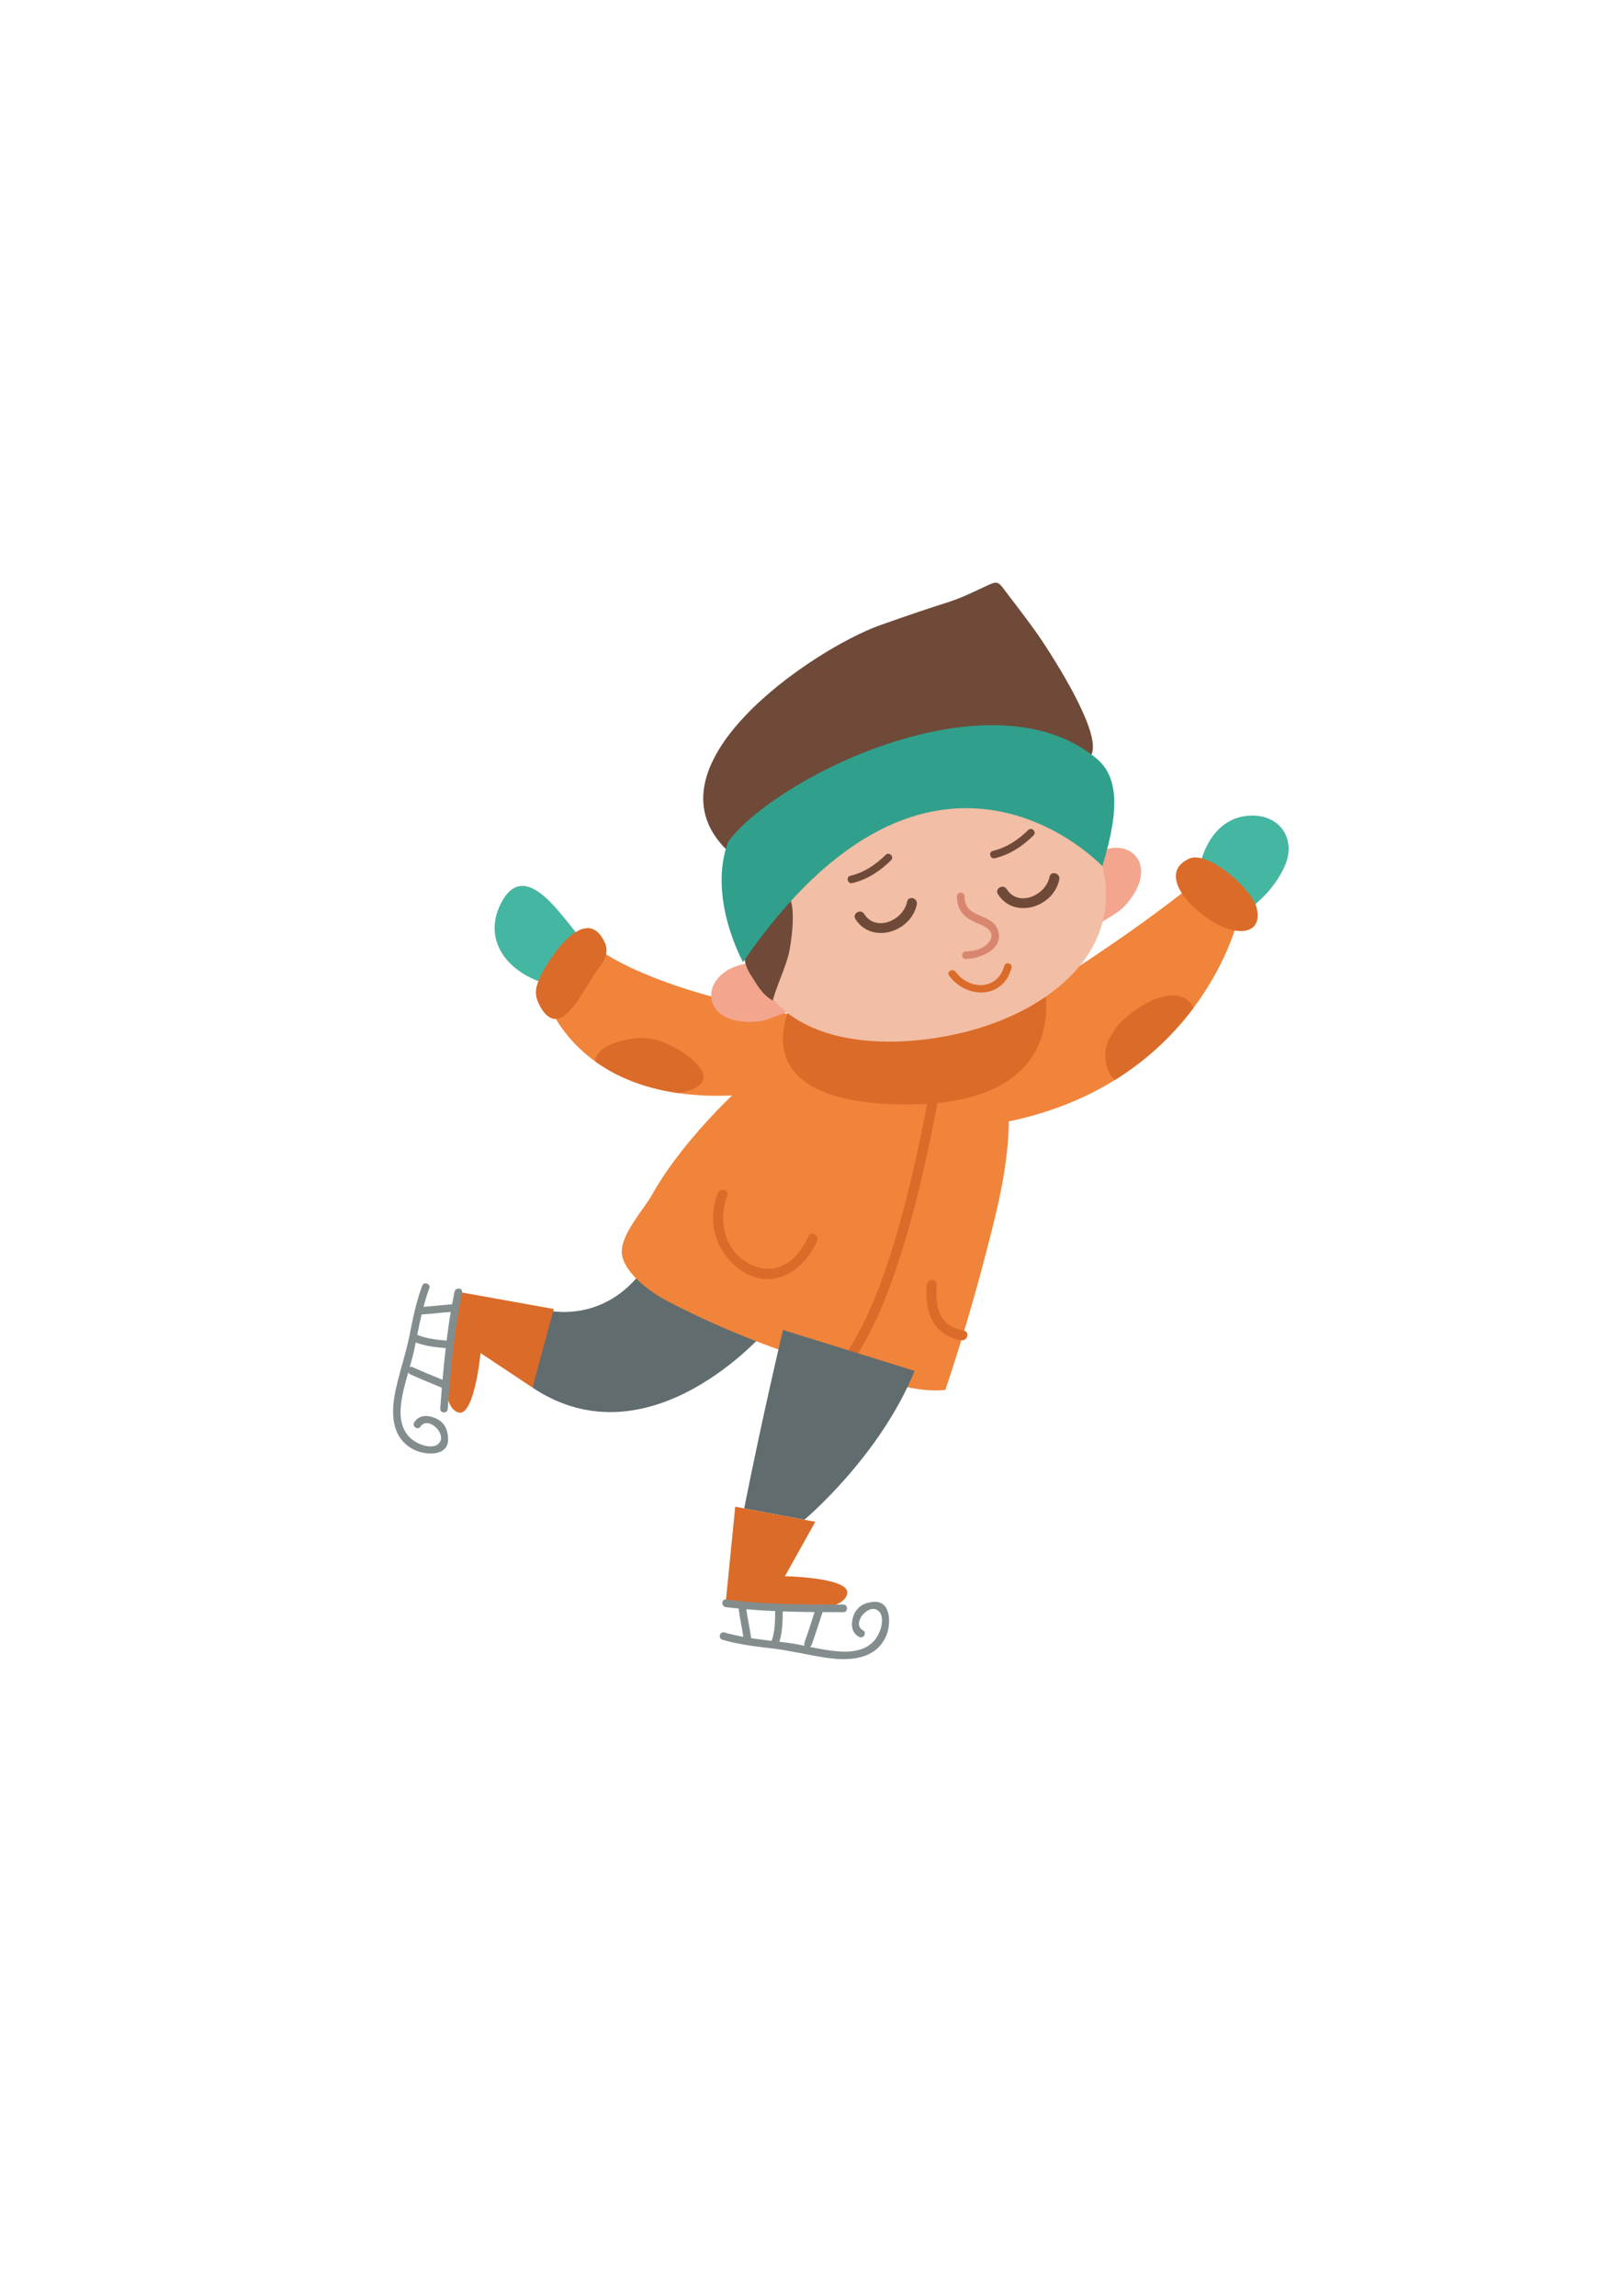 <svg xmlns="http://www.w3.org/2000/svg" width="210mm" height="297mm" shape-rendering="geometricPrecision" text-rendering="geometricPrecision" image-rendering="optimizeQuality" fill-rule="evenodd" clip-rule="evenodd" viewBox="0 0 21000 29700"><g fill-rule="nonzero"><path fill="#616C6F" d="M8402 16308c-528 854-1330 641-1330 641l-182 1002c1519 1012 3012-725 3012-725l-1500-918z"/><path fill="#6F4A39" d="M9456 11045c-1239-1105 1077-2653 1929-2956 286-102 575-201 865-293 171-53 325-128 483-202 186-87 173-83 301 87 172 226 350 453 503 691 131 204 819 1271 537 1443 0 0-4590 1255-4618 1230z"/><path fill="#F4A58E" d="M13936 11272c475-637 1196-174 609 456-115 123-367 207-441 348l-168-804z"/><path fill="#45B6A1" d="M6479 11692c325-644 828 235 1066 478l-343 588c-586-107-978-558-723-1066zM16038 11925c58-109 238-250 326-341 119-121 258-324 297-492 64-281-118-537-446-541-526-7-743 553-732 1031l555 343z"/><path fill="#F0843A" d="M7517 12101c892 847 3443 1134 3443 1134l-715 843c-2685 512-3173-1152-3173-1152l445-825zM15498 11393l522 494s-548 2402-3508 2703l-207-1090s1731-931 3193-2107z"/><path fill="#F0843A" d="M12656 13297c10 11 21 22 32 34 662 732 263 2139 46 2968-148 564-316 1128-502 1682-345 39-738-98-1071-186-859-227-1728-543-2542-972-196-103-527-343-570-584-44-248 285-592 396-796 564-1035 2934-3434 4211-2146z"/><path fill="#F4A58E" d="M9821 12452c-795-1-856 854 0 761 168-18 386-170 544-145l-544-616z"/><path fill="#DB6B29" d="M13536 12890l-3221-54s-905 1395 1296 1451c138 3 267 1 386-7-108 562-231 1120-390 1670-171 590-386 1189-747 1692-48 68 63 131 111 65 355-495 566-1082 741-1661 176-582 303-1179 418-1777 1631-165 1382-1363 1406-1379z"/><path fill="#F2BEA5" d="M12746 13276c1004-333 1798-1083 1503-2135-215-765-1070-1136-1801-1226-874-107-1716 182-2277 870-454 556-689 1457-223 2076 593 788 1971 688 2798 415z"/><path fill="#6F4A39" d="M11181 11823c153 241 507 83 556-158 16-83 142-48 126 34-73 360-585 522-795 190-45-71 68-137 113-66z"/><path fill="#D98671" d="M12497 12308c109-3 236-32 303-126 94-132-58-201-153-239-164-66-268-162-265-348 1-63 99-63 98 0-5 300 361 205 434 444 75 246-231 362-417 367-64 2-63-96 0-98z"/><path fill="#6F4A39" d="M11003 11330c180-44 326-142 457-271 45-44 115 25 69 70-142 140-304 248-500 295-62 15-88-79-26-94zM13025 11501c152 241 507 83 555-158 17-83 143-48 126 35-72 359-584 521-794 189-45-71 68-136 113-66zM12846 11008c181-44 327-142 458-270 45-45 114 25 69 69-142 140-305 248-501 296-61 14-87-80-26-95zM10204 11609c103 99 33 608 1 734-54 208-151 396-207 601-145-87-194-194-285-333-110-166-81-300-79-490l570-512z"/><path fill="#DB6B29" d="M12365 12572c178 240 541 242 629-75 16-61 111-35 94 26-111 404-580 404-808 98-38-50 47-99 85-49z"/><path fill="#30A08C" d="M14263 11205s-2194-2338-4649 1241c0 0-463-830-192-1558 635-848 3403-2206 4764-1077 268 223 316 619 77 1394z"/><path fill="#DB6B29" d="M6979 12662c-60 140-65 225 14 365 261 459 556-229 711-442 86-118 192-241 120-395-251-535-752 250-845 472zM15768 11967c243 127 577 128 491-228-55-226-626-747-875-630-407 189-3 656 384 858zM10462 15991c-143 324-428 540-774 354-316-170-401-560-277-875 31-77-93-110-123-34-151 383-18 804 335 1020 395 241 785-27 949-401 33-75-77-140-110-64zM15444 13037c-206-395-846 40-997 252-97 135-165 256-142 427 16 121 59 203 120 255 451-280 780-615 1019-934zM8409 13435c-13-1-25-3-38-4-197-18-653 65-670 300 252 181 598 341 1069 409 22-3 43-7 62-11 675-140-83-646-423-694z"/><path fill="#616C6F" d="M10131 17205s-265 1114-502 2309l779 146s977-818 1426-1925l-1703-530z"/><path fill="#DB6B29" d="M10549 19687l-1036-195-121 1217s1454 293 1568-83c67-220-804-235-804-235l393-704z"/><path fill="#838D8E" d="M10161 21248c-26-3-51-6-77-9 40-124 43-265 44-393 137 5 275 8 412 9-43 132-84 265-132 396-6 16-3 30 4 40-83-17-166-33-251-43zm-131-406c-1 126-3 264-45 385-89-10-178-21-266-35-17-125-45-248-63-374 125 11 249 19 374 24zm-682 371c215 63 439 88 660 114 226 28 446 83 671 117 304 46 652 33 789-285 62-146 67-458-170-436-114 10-212 62-253 176-38 104-35 219 71 277 56 30 105-54 50-85-152-82 64-353 195-256 67 50 56 162 35 231-71 235-266 309-501 300-142-6-279-33-417-61 10-6 19-14 24-28 51-139 95-281 141-422 90 1 180 1 269 1 63 0 63-98 0-98-507 0-1015-1-1519-65-62-8-62 90 0 98 55 7 109 12 164 18 16 123 43 244 61 366-82-15-164-33-244-56-61-18-87 77-26 94z"/><path fill="#DB6B29" d="M6890 17951l276-1017-1204-216s-406 1408-40 1552c214 85 296-766 296-766l672 447z"/><path fill="#838D8E" d="M5364 17441l15-75c120 49 261 63 388 74-15 137-29 273-41 410-129-53-258-105-385-163-15-7-29-6-40 1 23-81 46-163 63-247zm415-98c-126-11-263-24-380-75 17-88 35-176 56-263 126-7 251-25 377-33-21 123-38 247-53 371zm-316-710c-79 209-122 431-166 650-45 223-118 437-169 659-70 299-85 648 222 809 140 73 451 103 448-135-2-114-45-217-156-266-101-46-215-52-282 49-34 53 46 109 81 56 94-144 347 92 240 215-55 63-166 43-234 17-227-89-286-290-258-523 17-141 55-276 94-411 4 11 12 20 25 26 135 62 273 116 409 174-7 89-14 179-21 268-5 63 92 71 97 8 40-506 82-1012 186-1509 12-62-86-69-98-8-11 54-22 108-32 162-123 7-246 24-369 32 21-81 45-161 75-240 22-59-70-92-92-33z"/><path fill="#DB6B29" d="M12471 17214c-318-57-375-307-352-593 7-82-122-82-128 0-28 342 73 649 445 717 81 14 116-109 35-124z"/></g></svg>